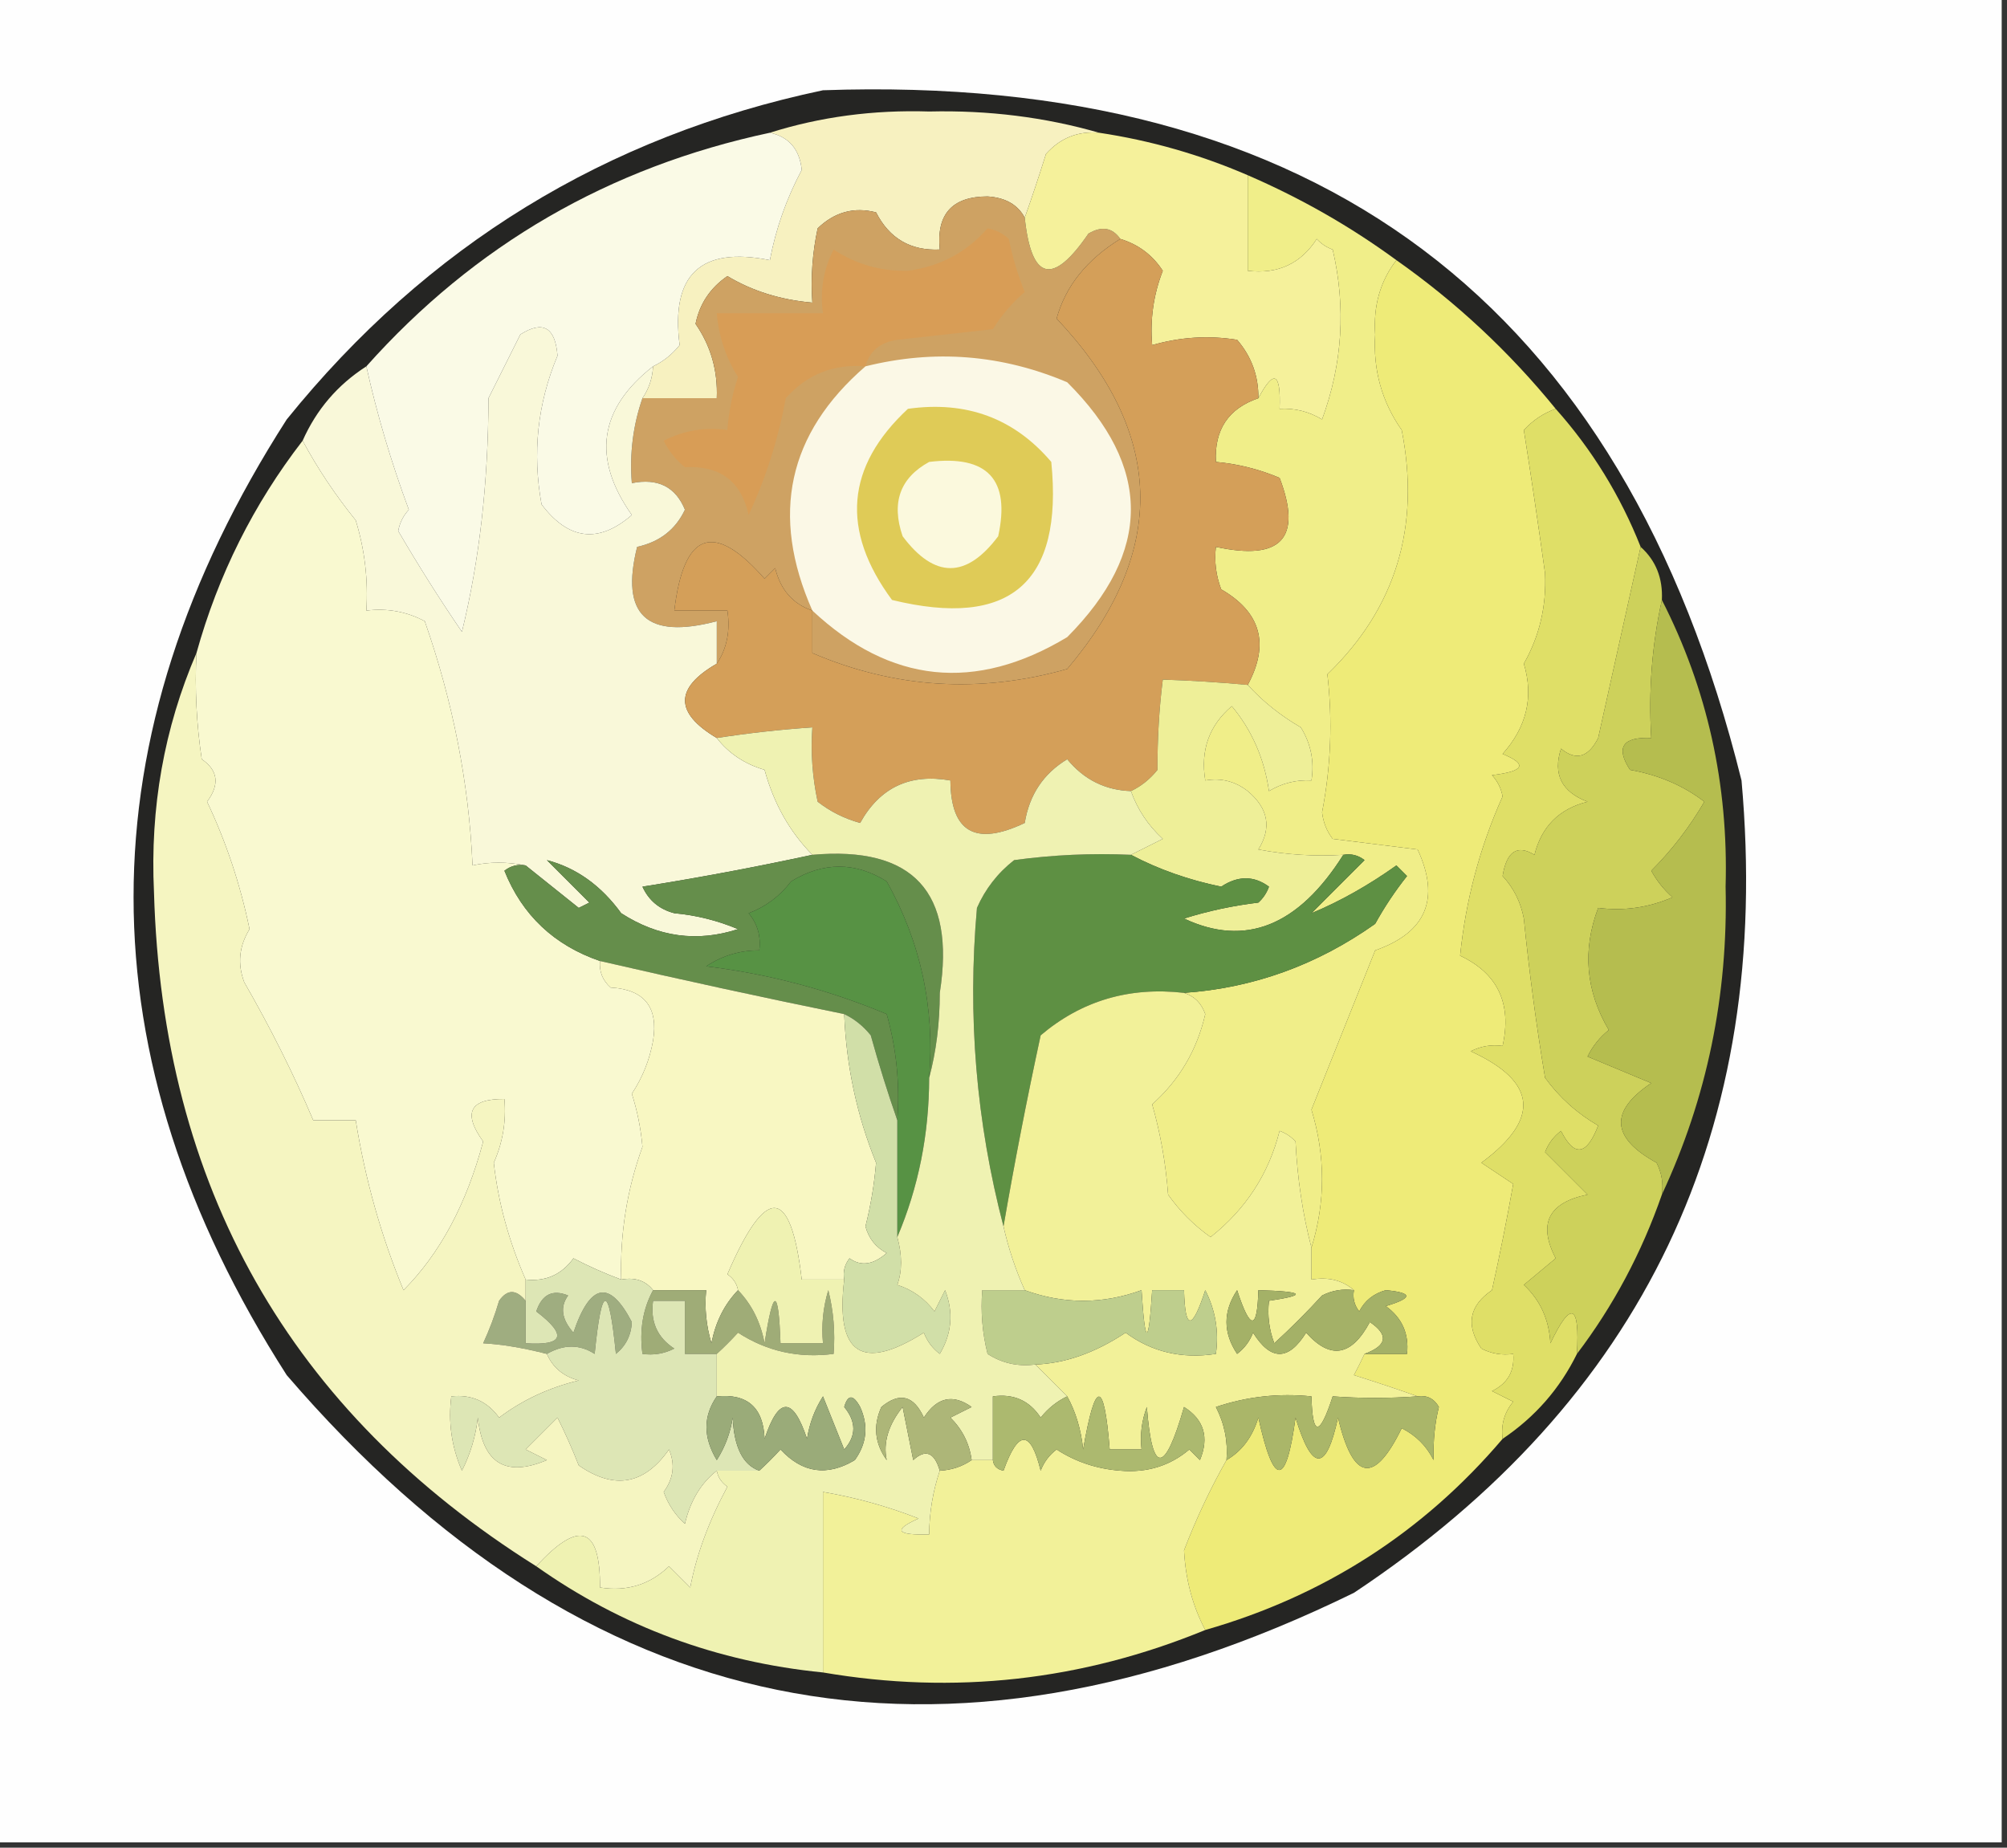 <?xml version="1.0" encoding="UTF-8"?>
<!DOCTYPE svg PUBLIC "-//W3C//DTD SVG 1.1//EN" "http://www.w3.org/Graphics/SVG/1.1/DTD/svg11.dtd">
<svg xmlns="http://www.w3.org/2000/svg" version="1.1" width="189px" height="174px" style="shape-rendering:geometricPrecision; text-rendering:geometricPrecision; image-rendering:optimizeQuality; fill-rule:evenodd; clip-rule:evenodd" xmlns:xlink="http://www.w3.org/1999/xlink">
<rect width="100%" height="100%" fill="#333333" stroke="none"/>
<g><path style="opacity:1" fill="#fefefe" d="M -0.5,-0.5 C 62.5,-0.5 125.5,-0.5 188.5,-0.5C 188.5,57.5 188.5,115.5 188.5,173.5C 125.5,173.5 62.5,173.5 -0.5,173.5C -0.5,115.5 -0.5,57.5 -0.5,-0.5 Z"/></g>
<g><path style="opacity:1" fill="#252523" d="M 77.5,8.5 C 124.01,6.863 152.843,28.529 164,73.5C 166.947,106.375 154.78,131.875 127.5,150C 88.609,169.022 55.108,162.189 27,129.5C 7.77,99.48 7.77,69.48 27,39.5C 40.199,23.155 57.032,12.822 77.5,8.5 Z"/></g>
<g><path style="opacity:1" fill="#f7f1c0" d="M 103.5,12.5 C 101.508,12.329 99.841,12.995 98.5,14.5C 97.831,16.631 97.165,18.631 96.5,20.5C 95.848,19.275 94.681,18.608 93,18.5C 89.663,18.504 88.163,20.17 88.5,23.5C 85.755,23.627 83.755,22.46 82.5,20C 80.433,19.464 78.599,19.964 77,21.5C 76.503,23.81 76.337,26.143 76.5,28.5C 73.499,28.238 70.832,27.404 68.5,26C 66.876,27.117 65.876,28.617 65.5,30.5C 66.937,32.577 67.604,34.91 67.5,37.5C 65.167,37.5 62.833,37.5 60.5,37.5C 61.11,36.609 61.443,35.609 61.5,34.5C 62.458,34.047 63.292,33.38 64,32.5C 63.148,25.858 65.982,23.191 72.5,24.5C 73.061,21.538 74.061,18.705 75.5,16C 75.293,14.05 74.293,12.884 72.5,12.5C 77.245,11.001 82.245,10.334 87.5,10.5C 93.077,10.368 98.41,11.035 103.5,12.5 Z"/></g>
<g><path style="opacity:1" fill="#cea263" d="M 96.5,20.5 C 97.129,26.432 99.129,26.932 102.5,22C 103.749,21.26 104.749,21.427 105.5,22.5C 102.339,24.451 100.339,26.951 99.5,30C 109.663,40.764 109.997,51.764 100.5,63C 92.27,65.328 84.27,64.828 76.5,61.5C 76.5,60.167 76.5,58.833 76.5,57.5C 74.665,56.878 73.498,55.544 73,53.5C 72.667,53.833 72.333,54.167 72,54.5C 67.222,49.055 64.389,50.055 63.5,57.5C 65.167,57.5 66.833,57.5 68.5,57.5C 68.784,59.415 68.451,61.081 67.5,62.5C 67.5,61.167 67.5,59.833 67.5,58.5C 60.893,60.251 58.393,57.918 60,51.5C 62.123,51.034 63.623,49.867 64.5,48C 63.615,45.843 61.948,45.01 59.5,45.5C 59.279,42.721 59.612,40.054 60.5,37.5C 62.833,37.5 65.167,37.5 67.5,37.5C 67.604,34.91 66.937,32.577 65.5,30.5C 65.876,28.617 66.876,27.117 68.5,26C 70.832,27.404 73.499,28.238 76.5,28.5C 76.337,26.143 76.503,23.81 77,21.5C 78.599,19.964 80.433,19.464 82.5,20C 83.755,22.46 85.755,23.627 88.5,23.5C 88.163,20.17 89.663,18.504 93,18.5C 94.681,18.608 95.848,19.275 96.5,20.5 Z"/></g>
<g><path style="opacity:1" fill="#f5f19b" d="M 103.5,12.5 C 108.357,13.231 113.024,14.564 117.5,16.5C 117.5,19.5 117.5,22.5 117.5,25.5C 120.325,25.838 122.492,24.838 124,22.5C 124.414,22.957 124.914,23.291 125.5,23.5C 126.759,28.916 126.426,34.249 124.5,39.5C 123.264,38.754 121.93,38.421 120.5,38.5C 120.633,35.075 119.967,34.742 118.5,37.5C 118.528,35.418 117.861,33.584 116.5,32C 113.808,31.57 111.141,31.737 108.5,32.5C 108.292,30.08 108.626,27.747 109.5,25.5C 108.533,24.016 107.2,23.016 105.5,22.5C 104.749,21.427 103.749,21.26 102.5,22C 99.129,26.932 97.129,26.432 96.5,20.5C 97.165,18.631 97.831,16.631 98.5,14.5C 99.841,12.995 101.508,12.329 103.5,12.5 Z"/></g>
<g><path style="opacity:1" fill="#d89d56" d="M 81.5,34.5 C 78.495,34.253 75.995,35.253 74,37.5C 73.293,41.335 72.126,45.002 70.5,48.5C 69.797,45.316 67.797,43.816 64.5,44C 63.643,43.311 62.977,42.478 62.5,41.5C 64.396,40.534 66.396,40.201 68.5,40.5C 68.62,38.801 68.954,37.135 69.5,35.5C 68.349,33.675 67.682,31.675 67.5,29.5C 70.833,29.5 74.167,29.5 77.5,29.5C 77.201,27.396 77.534,25.396 78.5,23.5C 80.62,24.891 82.953,25.558 85.5,25.5C 88.522,25.095 91.022,23.761 93,21.5C 93.772,21.645 94.439,21.978 95,22.5C 95.346,24.218 95.846,25.885 96.5,27.5C 95.313,28.52 94.313,29.686 93.5,31C 90.5,31.333 87.5,31.667 84.5,32C 82.881,32.236 81.881,33.069 81.5,34.5 Z"/></g>
<g><path style="opacity:1" fill="#f0ee89" d="M 117.5,16.5 C 122.528,18.676 127.194,21.343 131.5,24.5C 129.983,26.462 129.316,28.795 129.5,31.5C 129.293,34.832 130.126,37.832 132,40.5C 133.781,49.605 131.448,57.272 125,63.5C 125.5,67.847 125.333,72.181 124.5,76.5C 124.608,77.442 124.941,78.275 125.5,79C 128.167,79.333 130.833,79.667 133.5,80C 135.644,84.647 134.311,87.814 129.5,89.5C 127.5,94.5 125.5,99.5 123.5,104.5C 124.828,108.864 124.828,113.197 123.5,117.5C 122.679,114.359 122.179,111.025 122,107.5C 121.586,107.043 121.086,106.709 120.5,106.5C 119.48,110.544 117.313,113.877 114,116.5C 112.43,115.386 111.097,114.053 110,112.5C 109.782,109.574 109.282,106.74 108.5,104C 111.062,101.711 112.729,98.877 113.5,95.5C 113.145,94.478 112.478,93.811 111.5,93.5C 118.03,93.044 124.03,90.877 129.5,87C 130.376,85.414 131.376,83.914 132.5,82.5C 132.167,82.167 131.833,81.833 131.5,81.5C 128.847,83.387 126.181,84.887 123.5,86C 125.167,84.333 126.833,82.667 128.5,81C 127.906,80.536 127.239,80.369 126.5,80.5C 123.813,80.664 121.146,80.497 118.5,80C 119.772,77.956 119.439,76.122 117.5,74.5C 116.311,73.571 114.978,73.238 113.5,73.5C 113.03,70.654 113.863,68.321 116,66.5C 117.895,68.777 119.062,71.444 119.5,74.5C 120.736,73.754 122.07,73.421 123.5,73.5C 123.785,71.712 123.452,70.045 122.5,68.5C 120.581,67.388 118.914,66.054 117.5,64.5C 119.574,60.657 118.74,57.657 115,55.5C 114.51,54.207 114.343,52.873 114.5,51.5C 120.662,52.844 122.662,50.678 120.5,45C 118.564,44.187 116.564,43.687 114.5,43.5C 114.347,40.465 115.68,38.465 118.5,37.5C 119.967,34.742 120.633,35.075 120.5,38.5C 121.93,38.421 123.264,38.754 124.5,39.5C 126.426,34.249 126.759,28.916 125.5,23.5C 124.914,23.291 124.414,22.957 124,22.5C 122.492,24.838 120.325,25.838 117.5,25.5C 117.5,22.5 117.5,19.5 117.5,16.5 Z"/></g>
<g><path style="opacity:1" fill="#f9f8d9" d="M 61.5,34.5 C 61.443,35.609 61.11,36.609 60.5,37.5C 59.612,40.054 59.279,42.721 59.5,45.5C 61.948,45.01 63.615,45.843 64.5,48C 63.623,49.867 62.123,51.034 60,51.5C 58.393,57.918 60.893,60.251 67.5,58.5C 67.5,59.833 67.5,61.167 67.5,62.5C 63.516,64.8 63.516,67.133 67.5,69.5C 68.622,70.947 70.122,71.947 72,72.5C 72.864,75.664 74.364,78.331 76.5,80.5C 71.213,81.644 65.88,82.644 60.5,83.5C 61.09,84.799 62.09,85.632 63.5,86C 65.577,86.192 67.577,86.692 69.5,87.5C 65.649,88.749 61.982,88.249 58.5,86C 56.599,83.387 54.265,81.72 51.5,81C 52.833,82.333 54.167,83.667 55.5,85C 55.167,85.167 54.833,85.333 54.5,85.5C 52.814,84.143 51.148,82.81 49.5,81.5C 47.76,81.152 46.093,81.152 44.5,81.5C 44.156,73.758 42.656,66.091 40,58.5C 38.3,57.594 36.467,57.261 34.5,57.5C 34.681,54.603 34.348,51.77 33.5,49C 31.541,46.57 29.875,44.07 28.5,41.5C 29.8,38.568 31.8,36.234 34.5,34.5C 35.493,38.992 36.827,43.492 38.5,48C 37.978,48.561 37.645,49.228 37.5,50C 39.414,53.283 41.414,56.449 43.5,59.5C 45.147,52.775 45.98,45.441 46,37.5C 47,35.5 48,33.5 49,31.5C 51.125,30.148 52.292,30.815 52.5,33.5C 50.617,38 50.117,42.667 51,47.5C 53.544,50.872 56.377,51.205 59.5,48.5C 55.729,43.161 56.396,38.494 61.5,34.5 Z"/></g>
<g><path style="opacity:1" fill="#fbf8e6" d="M 76.5,57.5 C 72.52,48.494 74.187,40.827 81.5,34.5C 87.993,32.882 94.326,33.382 100.5,36C 108.492,43.954 108.492,51.954 100.5,60C 91.846,65.205 83.846,64.372 76.5,57.5 Z"/></g>
<g><path style="opacity:1" fill="#fafae6" d="M 72.5,12.5 C 74.293,12.884 75.293,14.05 75.5,16C 74.061,18.705 73.061,21.538 72.5,24.5C 65.982,23.191 63.148,25.858 64,32.5C 63.292,33.38 62.458,34.047 61.5,34.5C 56.396,38.494 55.729,43.161 59.5,48.5C 56.377,51.205 53.544,50.872 51,47.5C 50.117,42.667 50.617,38 52.5,33.5C 52.292,30.815 51.125,30.148 49,31.5C 48,33.5 47,35.5 46,37.5C 45.98,45.441 45.147,52.775 43.5,59.5C 41.414,56.449 39.414,53.283 37.5,50C 37.645,49.228 37.978,48.561 38.5,48C 36.827,43.492 35.493,38.992 34.5,34.5C 44.696,23.063 57.363,15.73 72.5,12.5 Z"/></g>
<g><path style="opacity:1" fill="#dfcb57" d="M 85.5,38.5 C 91.008,37.722 95.508,39.389 99,43.5C 100.137,54.883 95.138,59.216 84,56.5C 79.155,49.94 79.655,43.94 85.5,38.5 Z"/></g>
<g><path style="opacity:1" fill="#fbf9dd" d="M 87.5,43.5 C 93,42.831 95.167,45.165 94,50.5C 91,54.5 88,54.5 85,50.5C 83.916,47.341 84.75,45.008 87.5,43.5 Z"/></g>
<g><path style="opacity:1" fill="#eeeb78" d="M 131.5,24.5 C 137.129,28.461 142.129,33.127 146.5,38.5C 145.357,38.908 144.357,39.575 143.5,40.5C 144.18,44.809 144.847,49.309 145.5,54C 145.637,57.084 144.97,59.918 143.5,62.5C 144.44,65.624 143.773,68.457 141.5,71C 143.878,71.975 143.544,72.641 140.5,73C 141.022,73.561 141.355,74.228 141.5,75C 139.36,79.771 138.027,84.771 137.5,90C 141.051,91.677 142.384,94.51 141.5,98.5C 140.448,98.35 139.448,98.517 138.5,99C 144.75,101.871 145.083,105.371 139.5,109.5C 140.5,110.167 141.5,110.833 142.5,111.5C 141.906,114.83 141.24,118.164 140.5,121.5C 138.343,122.966 138.01,124.8 139.5,127C 140.448,127.483 141.448,127.649 142.5,127.5C 142.64,129.124 141.973,130.29 140.5,131C 141.167,131.333 141.833,131.667 142.5,132C 141.663,133.011 141.33,134.178 141.5,135.5C 134.025,144.294 124.691,150.294 113.5,153.5C 112.313,151.26 111.646,148.76 111.5,146C 112.633,143.046 113.966,140.212 115.5,137.5C 116.943,136.665 117.943,135.332 118.5,133.5C 119.948,140.078 121.115,140.078 122,133.5C 123.562,138.628 124.895,138.628 126,133.5C 127.415,139.481 129.415,139.814 132,134.5C 133.333,135.167 134.333,136.167 135,137.5C 134.954,135.687 135.12,134.021 135.5,132.5C 135.043,131.702 134.376,131.369 133.5,131.5C 131.631,130.835 129.631,130.169 127.5,129.5C 127.863,128.817 128.196,128.15 128.5,127.5C 129.833,127.5 131.167,127.5 132.5,127.5C 132.703,125.61 132.037,124.11 130.5,123C 133.063,122.237 133.063,121.737 130.5,121.5C 129.353,121.818 128.519,122.484 128,123.5C 127.536,122.906 127.369,122.239 127.5,121.5C 126.432,120.566 125.099,120.232 123.5,120.5C 123.5,119.5 123.5,118.5 123.5,117.5C 124.828,113.197 124.828,108.864 123.5,104.5C 125.5,99.5 127.5,94.5 129.5,89.5C 134.311,87.814 135.644,84.647 133.5,80C 130.833,79.667 128.167,79.333 125.5,79C 124.941,78.275 124.608,77.442 124.5,76.5C 125.333,72.181 125.5,67.847 125,63.5C 131.448,57.272 133.781,49.605 132,40.5C 130.126,37.832 129.293,34.832 129.5,31.5C 129.316,28.795 129.983,26.462 131.5,24.5 Z"/></g>
<g><path style="opacity:1" fill="#d49f59" d="M 105.5,22.5 C 107.2,23.016 108.533,24.016 109.5,25.5C 108.626,27.747 108.292,30.08 108.5,32.5C 111.141,31.737 113.808,31.57 116.5,32C 117.861,33.584 118.528,35.418 118.5,37.5C 115.68,38.465 114.347,40.465 114.5,43.5C 116.564,43.687 118.564,44.187 120.5,45C 122.662,50.678 120.662,52.844 114.5,51.5C 114.343,52.873 114.51,54.207 115,55.5C 118.74,57.657 119.574,60.657 117.5,64.5C 114.786,64.25 112.119,64.083 109.5,64C 109.155,66.73 108.989,69.563 109,72.5C 108.292,73.38 107.458,74.047 106.5,74.5C 104.071,74.415 102.071,73.415 100.5,71.5C 98.262,72.853 96.929,74.853 96.5,77.5C 91.868,79.711 89.535,78.378 89.5,73.5C 85.691,72.823 82.858,74.156 81,77.5C 79.527,77.097 78.194,76.43 77,75.5C 76.503,73.19 76.337,70.857 76.5,68.5C 73.482,68.704 70.482,69.037 67.5,69.5C 63.516,67.133 63.516,64.8 67.5,62.5C 68.451,61.081 68.784,59.415 68.5,57.5C 66.833,57.5 65.167,57.5 63.5,57.5C 64.389,50.055 67.222,49.055 72,54.5C 72.333,54.167 72.667,53.833 73,53.5C 73.498,55.544 74.665,56.878 76.5,57.5C 76.5,58.833 76.5,60.167 76.5,61.5C 84.27,64.828 92.27,65.328 100.5,63C 109.997,51.764 109.663,40.764 99.5,30C 100.339,26.951 102.339,24.451 105.5,22.5 Z"/></g>
<g><path style="opacity:1" fill="#f9f9d0" d="M 28.5,41.5 C 29.875,44.07 31.541,46.57 33.5,49C 34.348,51.77 34.681,54.603 34.5,57.5C 36.467,57.261 38.3,57.594 40,58.5C 42.656,66.091 44.156,73.758 44.5,81.5C 46.093,81.152 47.76,81.152 49.5,81.5C 48.761,81.369 48.094,81.536 47.5,82C 49.179,86.183 52.179,89.016 56.5,90.5C 56.414,91.496 56.748,92.329 57.5,93C 60.679,93.18 62.012,94.847 61.5,98C 61.173,99.813 60.507,101.48 59.5,103C 60.018,104.626 60.352,106.293 60.5,108C 59.044,112.02 58.378,116.187 58.5,120.5C 56.971,119.933 55.471,119.267 54,118.5C 52.89,120.037 51.39,120.703 49.5,120.5C 47.915,116.882 46.915,113.215 46.5,109.5C 47.348,107.591 47.682,105.591 47.5,103.5C 44.227,103.471 43.56,104.804 45.5,107.5C 43.93,113.387 41.43,118.053 38,121.5C 35.885,116.376 34.385,111.043 33.5,105.5C 32.167,105.5 30.833,105.5 29.5,105.5C 27.638,101.124 25.471,96.79 23,92.5C 22.349,90.765 22.515,89.098 23.5,87.5C 22.641,83.32 21.308,79.32 19.5,75.5C 20.705,73.879 20.538,72.546 19,71.5C 18.502,68.183 18.335,64.85 18.5,61.5C 20.547,54.139 23.881,47.473 28.5,41.5 Z"/></g>
<g><path style="opacity:1" fill="#eeef98" d="M 117.5,64.5 C 118.914,66.054 120.581,67.388 122.5,68.5C 123.452,70.045 123.785,71.712 123.5,73.5C 122.07,73.421 120.736,73.754 119.5,74.5C 119.062,71.444 117.895,68.777 116,66.5C 113.863,68.321 113.03,70.654 113.5,73.5C 114.978,73.238 116.311,73.571 117.5,74.5C 119.439,76.122 119.772,77.956 118.5,80C 121.146,80.497 123.813,80.664 126.5,80.5C 122.265,87.213 117.265,89.213 111.5,86.5C 113.776,85.787 116.109,85.287 118.5,85C 118.957,84.586 119.291,84.086 119.5,83.5C 118.078,82.453 116.578,82.453 115,83.5C 111.922,82.866 109.089,81.866 106.5,80.5C 107.473,80.013 108.473,79.513 109.5,79C 108.117,77.729 107.117,76.229 106.5,74.5C 107.458,74.047 108.292,73.38 109,72.5C 108.989,69.563 109.155,66.73 109.5,64C 112.119,64.083 114.786,64.25 117.5,64.5 Z"/></g>
<g><path style="opacity:1" fill="#dfdf67" d="M 146.5,38.5 C 149.919,42.331 152.586,46.665 154.5,51.5C 153.178,57.475 151.844,63.475 150.5,69.5C 149.572,71.335 148.406,71.668 147,70.5C 146.221,72.906 147.054,74.573 149.5,75.5C 146.833,76.167 145.167,77.833 144.5,80.5C 142.877,79.509 141.877,80.176 141.5,82.5C 142.544,83.623 143.21,84.956 143.5,86.5C 144.002,91.521 144.668,96.521 145.5,101.5C 146.842,103.342 148.509,104.842 150.5,106C 149.416,108.825 148.249,108.992 147,106.5C 146.308,107.025 145.808,107.692 145.5,108.5C 146.833,109.833 148.167,111.167 149.5,112.5C 145.813,113.247 144.813,115.247 146.5,118.5C 145.5,119.333 144.5,120.167 143.5,121C 145.046,122.44 145.879,124.273 146,126.5C 147.941,122.446 148.775,122.78 148.5,127.5C 146.883,130.784 144.55,133.451 141.5,135.5C 141.33,134.178 141.663,133.011 142.5,132C 141.833,131.667 141.167,131.333 140.5,131C 141.973,130.29 142.64,129.124 142.5,127.5C 141.448,127.649 140.448,127.483 139.5,127C 138.01,124.8 138.343,122.966 140.5,121.5C 141.24,118.164 141.906,114.83 142.5,111.5C 141.5,110.833 140.5,110.167 139.5,109.5C 145.083,105.371 144.75,101.871 138.5,99C 139.448,98.517 140.448,98.35 141.5,98.5C 142.384,94.51 141.051,91.677 137.5,90C 138.027,84.771 139.36,79.771 141.5,75C 141.355,74.228 141.022,73.561 140.5,73C 143.544,72.641 143.878,71.975 141.5,71C 143.773,68.457 144.44,65.624 143.5,62.5C 144.97,59.918 145.637,57.084 145.5,54C 144.847,49.309 144.18,44.809 143.5,40.5C 144.357,39.575 145.357,38.908 146.5,38.5 Z"/></g>
<g><path style="opacity:1" fill="#658e4b" d="M 76.5,80.5 C 85.991,79.66 89.991,83.993 88.5,93.5C 88.498,96.356 88.164,99.022 87.5,101.5C 88.039,94.888 86.705,88.721 83.5,83C 80.537,81.15 77.537,81.15 74.5,83C 73.45,84.385 72.116,85.385 70.5,86C 71.337,87.011 71.67,88.178 71.5,89.5C 69.692,89.491 68.025,89.991 66.5,91C 72.375,91.719 78.041,93.219 83.5,95.5C 84.417,98.758 84.751,102.091 84.5,105.5C 83.616,102.977 82.782,100.31 82,97.5C 81.292,96.62 80.458,95.953 79.5,95.5C 71.768,93.922 64.102,92.256 56.5,90.5C 52.179,89.016 49.179,86.183 47.5,82C 48.094,81.536 48.761,81.369 49.5,81.5C 51.148,82.81 52.814,84.143 54.5,85.5C 54.833,85.333 55.167,85.167 55.5,85C 54.167,83.667 52.833,82.333 51.5,81C 54.265,81.72 56.599,83.387 58.5,86C 61.982,88.249 65.649,88.749 69.5,87.5C 67.577,86.692 65.577,86.192 63.5,86C 62.09,85.632 61.09,84.799 60.5,83.5C 65.88,82.644 71.213,81.644 76.5,80.5 Z"/></g>
<g><path style="opacity:1" fill="#5e9043" d="M 106.5,80.5 C 109.089,81.866 111.922,82.866 115,83.5C 116.578,82.453 118.078,82.453 119.5,83.5C 119.291,84.086 118.957,84.586 118.5,85C 116.109,85.287 113.776,85.787 111.5,86.5C 117.265,89.213 122.265,87.213 126.5,80.5C 127.239,80.369 127.906,80.536 128.5,81C 126.833,82.667 125.167,84.333 123.5,86C 126.181,84.887 128.847,83.387 131.5,81.5C 131.833,81.833 132.167,82.167 132.5,82.5C 131.376,83.914 130.376,85.414 129.5,87C 124.03,90.877 118.03,93.044 111.5,93.5C 106.34,92.911 101.84,94.245 98,97.5C 96.682,103.603 95.516,109.603 94.5,115.5C 91.926,105.658 91.093,95.658 92,85.5C 92.784,83.714 93.951,82.214 95.5,81C 99.152,80.501 102.818,80.335 106.5,80.5 Z"/></g>
<g><path style="opacity:1" fill="#579244" d="M 87.5,101.5 C 87.492,106.815 86.492,111.815 84.5,116.5C 84.5,112.833 84.5,109.167 84.5,105.5C 84.751,102.091 84.417,98.758 83.5,95.5C 78.041,93.219 72.375,91.719 66.5,91C 68.025,89.991 69.692,89.491 71.5,89.5C 71.67,88.178 71.337,87.011 70.5,86C 72.116,85.385 73.45,84.385 74.5,83C 77.537,81.15 80.537,81.15 83.5,83C 86.705,88.721 88.039,94.888 87.5,101.5 Z"/></g>
<g><path style="opacity:1" fill="#cdd15b" d="M 154.5,51.5 C 155.931,52.78 156.598,54.447 156.5,56.5C 155.564,60.735 155.231,65.069 155.5,69.5C 152.795,69.38 152.128,70.38 153.5,72.5C 156.184,72.975 158.517,73.975 160.5,75.5C 159.097,77.905 157.43,80.071 155.5,82C 156.022,82.95 156.689,83.784 157.5,84.5C 155.257,85.474 152.924,85.808 150.5,85.5C 148.996,89.489 149.329,93.323 151.5,97C 150.643,97.689 149.977,98.522 149.5,99.5C 151.5,100.333 153.5,101.167 155.5,102C 151.547,104.644 151.714,107.144 156,109.5C 156.483,110.448 156.649,111.448 156.5,112.5C 154.593,117.984 151.927,122.984 148.5,127.5C 148.775,122.78 147.941,122.446 146,126.5C 145.879,124.273 145.046,122.44 143.5,121C 144.5,120.167 145.5,119.333 146.5,118.5C 144.813,115.247 145.813,113.247 149.5,112.5C 148.167,111.167 146.833,109.833 145.5,108.5C 145.808,107.692 146.308,107.025 147,106.5C 148.249,108.992 149.416,108.825 150.5,106C 148.509,104.842 146.842,103.342 145.5,101.5C 144.668,96.521 144.002,91.521 143.5,86.5C 143.21,84.956 142.544,83.623 141.5,82.5C 141.877,80.176 142.877,79.509 144.5,80.5C 145.167,77.833 146.833,76.167 149.5,75.5C 147.054,74.573 146.221,72.906 147,70.5C 148.406,71.668 149.572,71.335 150.5,69.5C 151.844,63.475 153.178,57.475 154.5,51.5 Z"/></g>
<g><path style="opacity:1" fill="#b5bd4f" d="M 156.5,56.5 C 160.777,64.872 162.777,73.872 162.5,83.5C 162.741,93.75 160.741,103.416 156.5,112.5C 156.649,111.448 156.483,110.448 156,109.5C 151.714,107.144 151.547,104.644 155.5,102C 153.5,101.167 151.5,100.333 149.5,99.5C 149.977,98.522 150.643,97.689 151.5,97C 149.329,93.323 148.996,89.489 150.5,85.5C 152.924,85.808 155.257,85.474 157.5,84.5C 156.689,83.784 156.022,82.95 155.5,82C 157.43,80.071 159.097,77.905 160.5,75.5C 158.517,73.975 156.184,72.975 153.5,72.5C 152.128,70.38 152.795,69.38 155.5,69.5C 155.231,65.069 155.564,60.735 156.5,56.5 Z"/></g>
<g><path style="opacity:1" fill="#f8f7c2" d="M 56.5,90.5 C 64.102,92.256 71.768,93.922 79.5,95.5C 79.695,100.399 80.695,105.066 82.5,109.5C 82.33,111.529 81.996,113.529 81.5,115.5C 81.818,116.647 82.484,117.481 83.5,118C 82.24,119.113 81.073,119.28 80,118.5C 79.536,119.094 79.369,119.761 79.5,120.5C 78.167,120.5 76.833,120.5 75.5,120.5C 74.474,111.687 72.141,111.521 68.5,120C 69.056,120.383 69.389,120.883 69.5,121.5C 68.207,122.842 67.374,124.509 67,126.5C 66.507,124.866 66.34,123.199 66.5,121.5C 64.833,121.5 63.167,121.5 61.5,121.5C 60.791,120.596 59.791,120.263 58.5,120.5C 58.378,116.187 59.044,112.02 60.5,108C 60.352,106.293 60.018,104.626 59.5,103C 60.507,101.48 61.173,99.813 61.5,98C 62.012,94.847 60.679,93.18 57.5,93C 56.748,92.329 56.414,91.496 56.5,90.5 Z"/></g>
<g><path style="opacity:1" fill="#d1dfa8" d="M 79.5,95.5 C 80.458,95.953 81.292,96.62 82,97.5C 82.782,100.31 83.616,102.977 84.5,105.5C 84.5,109.167 84.5,112.833 84.5,116.5C 84.966,118.201 84.966,119.701 84.5,121C 85.931,121.465 87.097,122.299 88,123.5C 88.333,122.833 88.667,122.167 89,121.5C 89.808,123.579 89.641,125.579 88.5,127.5C 87.808,126.975 87.308,126.308 87,125.5C 81.159,129.196 78.659,127.53 79.5,120.5C 79.369,119.761 79.536,119.094 80,118.5C 81.073,119.28 82.24,119.113 83.5,118C 82.484,117.481 81.818,116.647 81.5,115.5C 81.996,113.529 82.33,111.529 82.5,109.5C 80.695,105.066 79.695,100.399 79.5,95.5 Z"/></g>
<g><path style="opacity:1" fill="#f2f199" d="M 111.5,93.5 C 112.478,93.811 113.145,94.478 113.5,95.5C 112.729,98.877 111.062,101.711 108.5,104C 109.282,106.74 109.782,109.574 110,112.5C 111.097,114.053 112.43,115.386 114,116.5C 117.313,113.877 119.48,110.544 120.5,106.5C 121.086,106.709 121.586,107.043 122,107.5C 122.179,111.025 122.679,114.359 123.5,117.5C 123.5,118.5 123.5,119.5 123.5,120.5C 125.099,120.232 126.432,120.566 127.5,121.5C 126.448,121.351 125.448,121.517 124.5,122C 123.062,123.569 121.562,125.069 120,126.5C 119.51,125.207 119.343,123.873 119.5,122.5C 123.172,121.955 122.838,121.622 118.5,121.5C 118.404,125.311 117.738,125.311 116.5,121.5C 115.167,123.5 115.167,125.5 116.5,127.5C 117.192,126.975 117.692,126.308 118,125.5C 119.667,128.167 121.333,128.167 123,125.5C 125.276,128.064 127.276,127.73 129,124.5C 130.795,125.719 130.628,126.719 128.5,127.5C 128.196,128.15 127.863,128.817 127.5,129.5C 129.631,130.169 131.631,130.835 133.5,131.5C 130.788,131.692 128.121,131.692 125.5,131.5C 124.262,135.311 123.596,135.311 123.5,131.5C 120.428,131.183 117.428,131.516 114.5,132.5C 115.309,134.071 115.643,135.738 115.5,137.5C 113.966,140.212 112.633,143.046 111.5,146C 111.646,148.76 112.313,151.26 113.5,153.5C 101.861,158.281 89.861,159.614 77.5,157.5C 77.5,151.833 77.5,146.167 77.5,140.5C 80.568,141.022 83.568,141.855 86.5,143C 84.068,144.087 84.402,144.587 87.5,144.5C 87.517,142.435 87.85,140.435 88.5,138.5C 89.609,138.443 90.609,138.11 91.5,137.5C 92.167,137.5 92.833,137.5 93.5,137.5C 93.56,138.043 93.893,138.376 94.5,138.5C 95.885,134.622 97.051,134.622 98,138.5C 98.308,137.692 98.808,137.025 99.5,136.5C 101.285,137.663 103.285,138.33 105.5,138.5C 108.011,138.712 110.178,138.045 112,136.5C 112.333,136.833 112.667,137.167 113,137.5C 113.884,135.359 113.384,133.693 111.5,132.5C 109.664,138.88 108.497,138.88 108,132.5C 107.51,133.793 107.343,135.127 107.5,136.5C 106.5,136.5 105.5,136.5 104.5,136.5C 103.978,129.864 103.145,129.864 102,136.5C 101.802,134.618 101.302,132.952 100.5,131.5C 99.5,130.5 98.5,129.5 97.5,128.5C 100.311,128.395 103.144,127.395 106,125.5C 108.456,127.321 111.289,127.988 114.5,127.5C 114.799,125.396 114.466,123.396 113.5,121.5C 112.262,125.311 111.596,125.311 111.5,121.5C 110.5,121.5 109.5,121.5 108.5,121.5C 108.167,126.833 107.833,126.833 107.5,121.5C 103.833,122.833 100.167,122.833 96.5,121.5C 95.637,119.579 94.971,117.579 94.5,115.5C 95.516,109.603 96.682,103.603 98,97.5C 101.84,94.245 106.34,92.911 111.5,93.5 Z"/></g>
<g><path style="opacity:1" fill="#9fac77" d="M 61.5,121.5 C 63.167,121.5 64.833,121.5 66.5,121.5C 66.34,123.199 66.507,124.866 67,126.5C 67.374,124.509 68.207,122.842 69.5,121.5C 70.793,122.842 71.626,124.509 72,126.5C 72.818,121.206 73.318,121.206 73.5,126.5C 74.833,126.5 76.167,126.5 77.5,126.5C 77.34,124.801 77.507,123.134 78,121.5C 78.496,123.473 78.662,125.473 78.5,127.5C 75.212,127.927 72.212,127.26 69.5,125.5C 68.818,126.243 68.151,126.909 67.5,127.5C 66.5,127.5 65.5,127.5 64.5,127.5C 64.5,125.833 64.5,124.167 64.5,122.5C 63.5,122.5 62.5,122.5 61.5,122.5C 61.227,124.451 61.893,125.951 63.5,127C 62.552,127.483 61.552,127.649 60.5,127.5C 60.205,125.265 60.539,123.265 61.5,121.5 Z"/></g>
<g><path style="opacity:1" fill="#9fad80" d="M 49.5,122.5 C 49.5,123.833 49.5,125.167 49.5,126.5C 53.099,126.738 53.433,125.738 50.5,123.5C 51.035,121.899 52.035,121.399 53.5,122C 52.72,123.073 52.887,124.24 54,125.5C 55.579,120.818 57.412,120.484 59.5,124.5C 59.444,125.737 58.944,126.737 58,127.5C 57.333,120.833 56.667,120.833 56,127.5C 54.586,126.587 53.086,126.587 51.5,127.5C 49.223,126.925 47.223,126.591 45.5,126.5C 46.098,125.205 46.598,123.872 47,122.5C 47.77,121.402 48.603,121.402 49.5,122.5 Z"/></g>
<g><path style="opacity:1" fill="#a4b167" d="M 127.5,121.5 C 127.369,122.239 127.536,122.906 128,123.5C 128.519,122.484 129.353,121.818 130.5,121.5C 133.063,121.737 133.063,122.237 130.5,123C 132.037,124.11 132.703,125.61 132.5,127.5C 131.167,127.5 129.833,127.5 128.5,127.5C 130.628,126.719 130.795,125.719 129,124.5C 127.276,127.73 125.276,128.064 123,125.5C 121.333,128.167 119.667,128.167 118,125.5C 117.692,126.308 117.192,126.975 116.5,127.5C 115.167,125.5 115.167,123.5 116.5,121.5C 117.738,125.311 118.404,125.311 118.5,121.5C 122.838,121.622 123.172,121.955 119.5,122.5C 119.343,123.873 119.51,125.207 120,126.5C 121.562,125.069 123.062,123.569 124.5,122C 125.448,121.517 126.448,121.351 127.5,121.5 Z"/></g>
<g><path style="opacity:1" fill="#bece8d" d="M 96.5,121.5 C 100.167,122.833 103.833,122.833 107.5,121.5C 107.833,126.833 108.167,126.833 108.5,121.5C 109.5,121.5 110.5,121.5 111.5,121.5C 111.596,125.311 112.262,125.311 113.5,121.5C 114.466,123.396 114.799,125.396 114.5,127.5C 111.289,127.988 108.456,127.321 106,125.5C 103.144,127.395 100.311,128.395 97.5,128.5C 95.856,128.714 94.356,128.38 93,127.5C 92.504,125.527 92.338,123.527 92.5,121.5C 93.833,121.5 95.167,121.5 96.5,121.5 Z"/></g>
<g><path style="opacity:1" fill="#dde6b5" d="M 58.5,120.5 C 59.791,120.263 60.791,120.596 61.5,121.5C 60.539,123.265 60.205,125.265 60.5,127.5C 61.552,127.649 62.552,127.483 63.5,127C 61.893,125.951 61.227,124.451 61.5,122.5C 62.5,122.5 63.5,122.5 64.5,122.5C 64.5,124.167 64.5,125.833 64.5,127.5C 65.5,127.5 66.5,127.5 67.5,127.5C 67.5,128.833 67.5,130.167 67.5,131.5C 66.207,133.364 66.207,135.364 67.5,137.5C 68.281,136.271 68.781,134.938 69,133.5C 69.125,136.289 69.959,137.955 71.5,138.5C 70.167,138.5 68.833,138.5 67.5,138.5C 66.001,139.678 65.001,141.345 64.5,143.5C 63.585,142.672 62.919,141.672 62.5,140.5C 63.428,139.232 63.595,137.899 63,136.5C 60.673,139.822 57.84,140.322 54.5,138C 53.91,136.491 53.244,134.991 52.5,133.5C 51.5,134.5 50.5,135.5 49.5,136.5C 50.167,136.833 50.833,137.167 51.5,137.5C 47.622,139.139 45.455,137.806 45,133.5C 44.798,135.256 44.298,136.922 43.5,138.5C 42.526,136.257 42.192,133.924 42.5,131.5C 44.39,131.297 45.89,131.963 47,133.5C 49.197,131.844 51.697,130.678 54.5,130C 53.058,129.623 52.058,128.79 51.5,127.5C 53.086,126.587 54.586,126.587 56,127.5C 56.667,120.833 57.333,120.833 58,127.5C 58.944,126.737 59.444,125.737 59.5,124.5C 57.412,120.484 55.579,120.818 54,125.5C 52.887,124.24 52.72,123.073 53.5,122C 52.035,121.399 51.035,121.899 50.5,123.5C 53.433,125.738 53.099,126.738 49.5,126.5C 49.5,125.167 49.5,123.833 49.5,122.5C 49.5,121.833 49.5,121.167 49.5,120.5C 51.39,120.703 52.89,120.037 54,118.5C 55.471,119.267 56.971,119.933 58.5,120.5 Z"/></g>
<g><path style="opacity:1" fill="#eff2b2" d="M 106.5,74.5 C 107.117,76.229 108.117,77.729 109.5,79C 108.473,79.513 107.473,80.013 106.5,80.5C 102.818,80.335 99.152,80.501 95.5,81C 93.951,82.214 92.784,83.714 92,85.5C 91.093,95.658 91.926,105.658 94.5,115.5C 94.971,117.579 95.637,119.579 96.5,121.5C 95.167,121.5 93.833,121.5 92.5,121.5C 92.338,123.527 92.504,125.527 93,127.5C 94.356,128.38 95.856,128.714 97.5,128.5C 98.5,129.5 99.5,130.5 100.5,131.5C 99.542,131.953 98.708,132.619 98,133.5C 96.951,131.893 95.451,131.227 93.5,131.5C 93.5,133.5 93.5,135.5 93.5,137.5C 92.833,137.5 92.167,137.5 91.5,137.5C 91.297,135.956 90.63,134.622 89.5,133.5C 90.167,133.167 90.833,132.833 91.5,132.5C 89.741,131.246 88.241,131.579 87,133.5C 86.047,131.408 84.714,131.075 83,132.5C 82.203,134.259 82.369,135.926 83.5,137.5C 83.153,135.86 83.653,134.193 85,132.5C 85.333,134.167 85.667,135.833 86,137.5C 87.159,136.434 87.992,136.767 88.5,138.5C 87.85,140.435 87.517,142.435 87.5,144.5C 84.402,144.587 84.068,144.087 86.5,143C 83.568,141.855 80.568,141.022 77.5,140.5C 77.5,146.167 77.5,151.833 77.5,157.5C 67.525,156.512 58.525,153.178 50.5,147.5C 54.543,143.084 56.543,143.751 56.5,149.5C 59.044,149.896 61.211,149.229 63,147.5C 63.667,148.167 64.333,148.833 65,149.5C 65.578,146.435 66.745,143.268 68.5,140C 67.944,139.617 67.611,139.117 67.5,138.5C 68.833,138.5 70.167,138.5 71.5,138.5C 72.151,137.909 72.818,137.243 73.5,136.5C 75.562,138.725 77.895,139.058 80.5,137.5C 81.631,135.926 81.797,134.259 81,132.5C 80.346,131.304 79.846,131.304 79.5,132.5C 80.645,133.891 80.645,135.224 79.5,136.5C 78.833,134.833 78.167,133.167 77.5,131.5C 76.719,132.729 76.219,134.062 76,135.5C 74.667,131.5 73.333,131.5 72,135.5C 71.888,132.553 70.388,131.22 67.5,131.5C 67.5,130.167 67.5,128.833 67.5,127.5C 68.151,126.909 68.818,126.243 69.5,125.5C 72.212,127.26 75.212,127.927 78.5,127.5C 78.662,125.473 78.496,123.473 78,121.5C 77.507,123.134 77.34,124.801 77.5,126.5C 76.167,126.5 74.833,126.5 73.5,126.5C 73.318,121.206 72.818,121.206 72,126.5C 71.626,124.509 70.793,122.842 69.5,121.5C 69.389,120.883 69.056,120.383 68.5,120C 72.141,111.521 74.474,111.687 75.5,120.5C 76.833,120.5 78.167,120.5 79.5,120.5C 78.659,127.53 81.159,129.196 87,125.5C 87.308,126.308 87.808,126.975 88.5,127.5C 89.641,125.579 89.808,123.579 89,121.5C 88.667,122.167 88.333,122.833 88,123.5C 87.097,122.299 85.931,121.465 84.5,121C 84.966,119.701 84.966,118.201 84.5,116.5C 86.492,111.815 87.492,106.815 87.5,101.5C 88.164,99.022 88.498,96.356 88.5,93.5C 89.991,83.993 85.991,79.66 76.5,80.5C 74.364,78.331 72.864,75.664 72,72.5C 70.122,71.947 68.622,70.947 67.5,69.5C 70.482,69.037 73.482,68.704 76.5,68.5C 76.337,70.857 76.503,73.19 77,75.5C 78.194,76.43 79.527,77.097 81,77.5C 82.858,74.156 85.691,72.823 89.5,73.5C 89.535,78.378 91.868,79.711 96.5,77.5C 96.929,74.853 98.262,72.853 100.5,71.5C 102.071,73.415 104.071,74.415 106.5,74.5 Z"/></g>
<g><path style="opacity:1" fill="#f5f5c1" d="M 18.5,61.5 C 18.335,64.85 18.502,68.183 19,71.5C 20.538,72.546 20.705,73.879 19.5,75.5C 21.308,79.32 22.641,83.32 23.5,87.5C 22.515,89.098 22.349,90.765 23,92.5C 25.471,96.79 27.638,101.124 29.5,105.5C 30.833,105.5 32.167,105.5 33.5,105.5C 34.385,111.043 35.885,116.376 38,121.5C 41.43,118.053 43.93,113.387 45.5,107.5C 43.56,104.804 44.227,103.471 47.5,103.5C 47.682,105.591 47.348,107.591 46.5,109.5C 46.915,113.215 47.915,116.882 49.5,120.5C 49.5,121.167 49.5,121.833 49.5,122.5C 48.603,121.402 47.77,121.402 47,122.5C 46.598,123.872 46.098,125.205 45.5,126.5C 47.223,126.591 49.223,126.925 51.5,127.5C 52.058,128.79 53.058,129.623 54.5,130C 51.697,130.678 49.197,131.844 47,133.5C 45.89,131.963 44.39,131.297 42.5,131.5C 42.192,133.924 42.526,136.257 43.5,138.5C 44.298,136.922 44.798,135.256 45,133.5C 45.455,137.806 47.622,139.139 51.5,137.5C 50.833,137.167 50.167,136.833 49.5,136.5C 50.5,135.5 51.5,134.5 52.5,133.5C 53.244,134.991 53.91,136.491 54.5,138C 57.84,140.322 60.673,139.822 63,136.5C 63.595,137.899 63.428,139.232 62.5,140.5C 62.919,141.672 63.585,142.672 64.5,143.5C 65.001,141.345 66.001,139.678 67.5,138.5C 67.611,139.117 67.944,139.617 68.5,140C 66.745,143.268 65.578,146.435 65,149.5C 64.333,148.833 63.667,148.167 63,147.5C 61.211,149.229 59.044,149.896 56.5,149.5C 56.543,143.751 54.543,143.084 50.5,147.5C 27.287,132.929 15.287,111.762 14.5,84C 14.122,76.069 15.455,68.569 18.5,61.5 Z"/></g>
<g><path style="opacity:1" fill="#aab669" d="M 133.5,131.5 C 134.376,131.369 135.043,131.702 135.5,132.5C 135.12,134.021 134.954,135.687 135,137.5C 134.333,136.167 133.333,135.167 132,134.5C 129.415,139.814 127.415,139.481 126,133.5C 124.895,138.628 123.562,138.628 122,133.5C 121.115,140.078 119.948,140.078 118.5,133.5C 117.943,135.332 116.943,136.665 115.5,137.5C 115.643,135.738 115.309,134.071 114.5,132.5C 117.428,131.516 120.428,131.183 123.5,131.5C 123.596,135.311 124.262,135.311 125.5,131.5C 128.121,131.692 130.788,131.692 133.5,131.5 Z"/></g>
<g><path style="opacity:1" fill="#9aab79" d="M 67.5,131.5 C 70.388,131.22 71.888,132.553 72,135.5C 73.333,131.5 74.667,131.5 76,135.5C 76.219,134.062 76.719,132.729 77.5,131.5C 78.167,133.167 78.833,134.833 79.5,136.5C 80.645,135.224 80.645,133.891 79.5,132.5C 79.846,131.304 80.346,131.304 81,132.5C 81.797,134.259 81.631,135.926 80.5,137.5C 77.895,139.058 75.562,138.725 73.5,136.5C 72.818,137.243 72.151,137.909 71.5,138.5C 69.959,137.955 69.125,136.289 69,133.5C 68.781,134.938 68.281,136.271 67.5,137.5C 66.207,135.364 66.207,133.364 67.5,131.5 Z"/></g>
<g><path style="opacity:1" fill="#adb678" d="M 91.5,137.5 C 90.609,138.11 89.609,138.443 88.5,138.5C 87.992,136.767 87.159,136.434 86,137.5C 85.667,135.833 85.333,134.167 85,132.5C 83.653,134.193 83.153,135.86 83.5,137.5C 82.369,135.926 82.203,134.259 83,132.5C 84.714,131.075 86.047,131.408 87,133.5C 88.241,131.579 89.741,131.246 91.5,132.5C 90.833,132.833 90.167,133.167 89.5,133.5C 90.63,134.622 91.297,135.956 91.5,137.5 Z"/></g>
<g><path style="opacity:1" fill="#acb96f" d="M 100.5,131.5 C 101.302,132.952 101.802,134.618 102,136.5C 103.145,129.864 103.978,129.864 104.5,136.5C 105.5,136.5 106.5,136.5 107.5,136.5C 107.343,135.127 107.51,133.793 108,132.5C 108.497,138.88 109.664,138.88 111.5,132.5C 113.384,133.693 113.884,135.359 113,137.5C 112.667,137.167 112.333,136.833 112,136.5C 110.178,138.045 108.011,138.712 105.5,138.5C 103.285,138.33 101.285,137.663 99.5,136.5C 98.808,137.025 98.308,137.692 98,138.5C 97.051,134.622 95.885,134.622 94.5,138.5C 93.893,138.376 93.56,138.043 93.5,137.5C 93.5,135.5 93.5,133.5 93.5,131.5C 95.451,131.227 96.951,131.893 98,133.5C 98.708,132.619 99.542,131.953 100.5,131.5 Z"/></g>
</svg>
